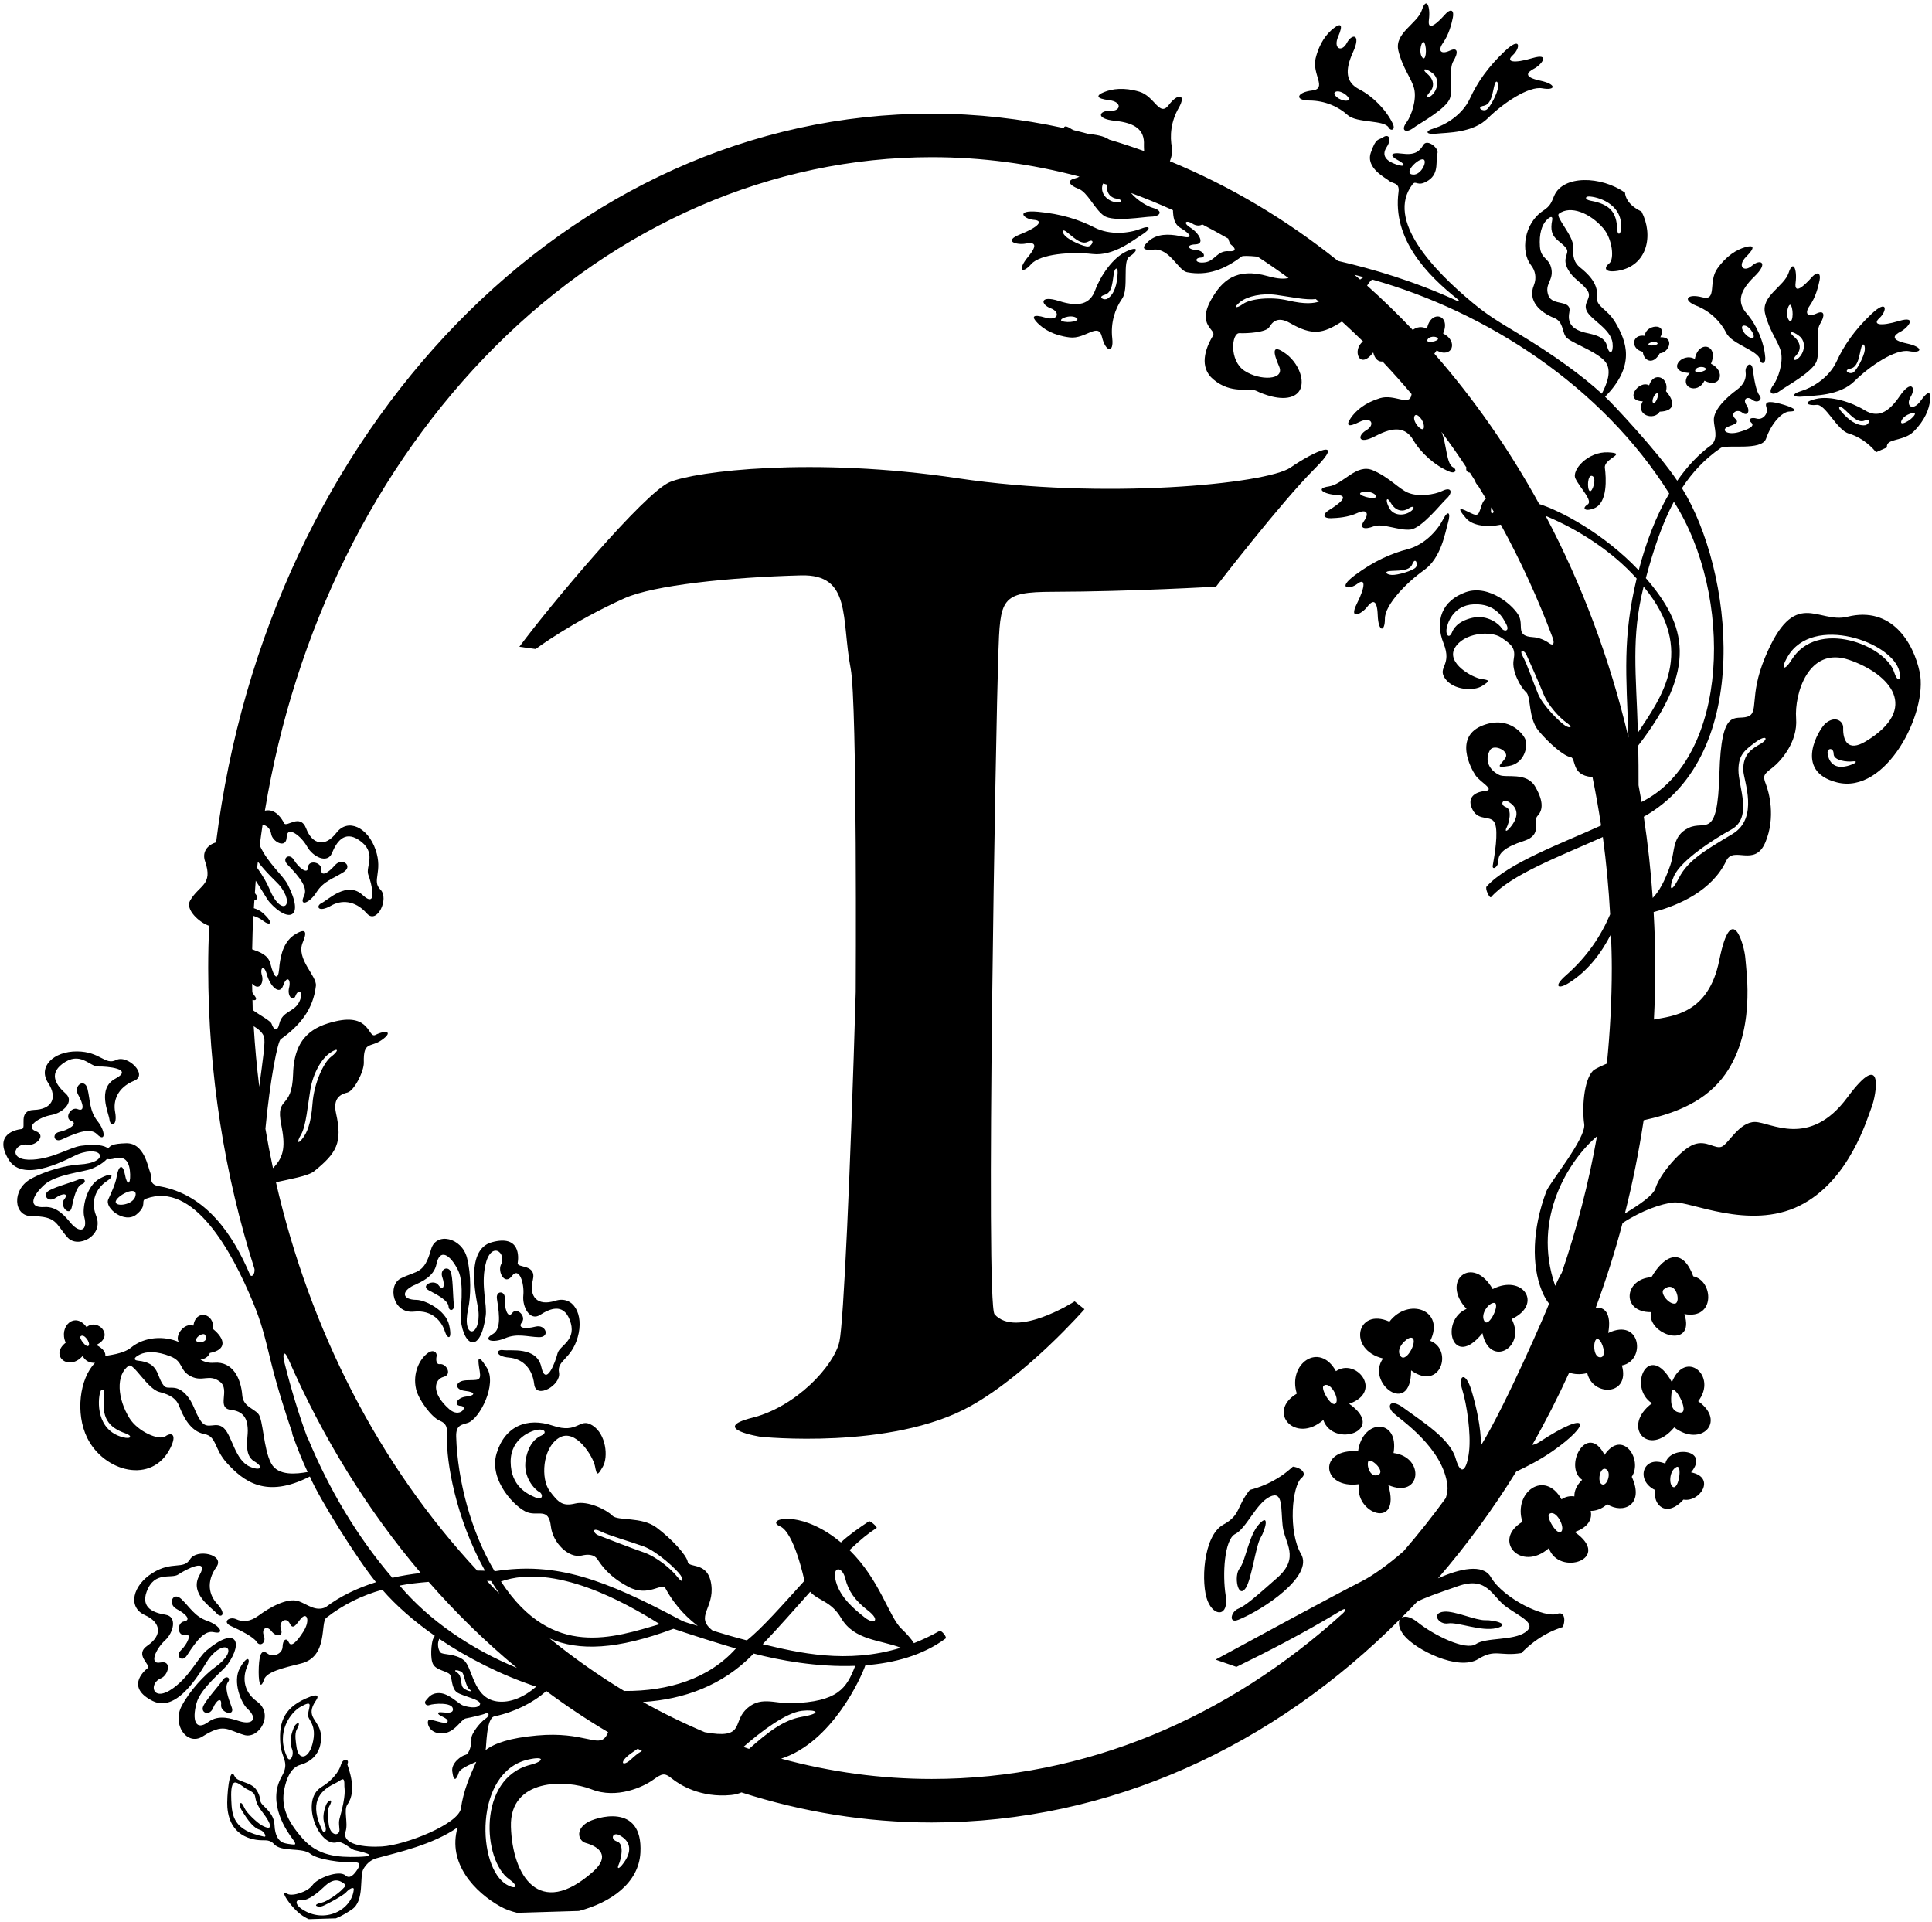 <?xml version="1.0" encoding="UTF-8"?>
<svg xmlns="http://www.w3.org/2000/svg" xmlns:xlink="http://www.w3.org/1999/xlink" width="394pt" height="392pt" viewBox="0 0 394 392" version="1.1">
<g id="surface1">
<path style=" stroke:none;fill-rule:nonzero;fill:rgb(0%,0%,0%);fill-opacity:1;" d="M 12.16 230.816 C 10.461 231.156 10.973 233.129 12.629 232.359 C 16.199 230.703 18.508 230.031 19.77 231.289 C 21.539 233.059 21.586 230.766 19.895 228.637 C 18.203 226.508 18.414 224.336 17.844 222.047 C 17.273 219.762 14.863 221.371 15.953 223.277 C 17.039 225.188 17.27 226.781 15.848 226.191 C 14.426 225.605 13.039 228.047 14.555 228.602 C 16.066 229.152 13.863 230.48 12.16 230.816 "/>
<path style=" stroke:none;fill-rule:nonzero;fill:rgb(0%,0%,0%);fill-opacity:1;" d="M 14.629 246.211 C 15.066 244.176 15.594 241.891 16.707 241.477 C 17.82 241.059 17.18 240.07 16.211 240.469 C 14.27 241.27 10.531 242.211 9.656 243.043 C 8.785 243.871 9.883 245.297 11.363 244.258 C 12.84 243.219 14.098 243.328 13.078 244.605 C 12.062 245.883 14.195 248.242 14.629 246.211 "/>
<path style=" stroke:none;fill-rule:nonzero;fill:rgb(0%,0%,0%);fill-opacity:1;" d="M 52.41 346.984 C 49.277 344.723 49.613 341.559 50.445 339.77 C 51.148 338.254 50.504 337.344 48.926 340.16 C 47.348 342.977 49.23 347.332 50.414 348.414 C 52.68 350.492 51.531 351.84 48.805 350.988 C 47.316 350.527 44.656 349.551 42.52 351.137 C 39.879 353.09 39.125 350.816 40.074 347.324 C 40.91 344.234 45.504 340.719 46.445 339.387 C 49.723 334.73 48.059 331.566 42.129 336.57 C 40.352 338.07 38.805 341.699 35.379 344.219 C 31.051 347.398 30.234 343.289 32.816 342.254 C 34.316 341.652 35.148 338.539 32.719 339.031 C 30.293 339.523 31.816 336.203 33.629 334.547 C 35.445 332.895 36.141 329.68 33.793 329.297 C 31.445 328.918 28.664 327.969 29.91 324.578 C 31.5 320.27 34.934 322.051 36.367 321.074 C 37.805 320.098 42.809 317.473 40.672 321.246 C 38.531 325.02 43.25 327.875 44.16 328.992 C 45.066 330.113 46.348 329.258 44.242 327.008 C 42.699 325.355 41.961 322.613 44.129 319.559 C 45.941 317.008 40.121 315.754 38.762 317.969 C 37.398 320.184 35.141 318.242 31.082 320.789 C 27.02 323.332 26 327.754 29.523 329.352 C 33.047 330.957 32.977 333.609 30.105 335.562 C 27.234 337.512 30.953 339.492 30.059 340.219 C 29.16 340.945 25.73 344.16 31.145 346.883 C 36.555 349.605 41.605 339.594 42.527 338.344 C 45.801 333.918 49.062 336.27 43.816 340.031 C 41.82 341.461 38.707 344.719 37.035 347.926 C 35.051 351.734 38.172 356.094 41.305 354.117 C 45.727 351.324 46.227 352.766 49.812 353.816 C 52.844 354.703 55.977 349.559 52.41 346.984 "/>
<path style=" stroke:none;fill-rule:nonzero;fill:rgb(0%,0%,0%);fill-opacity:1;" d="M 38.129 337.586 C 40.25 334.266 41.832 332.461 43.574 332.844 C 46.016 333.383 44.824 331.422 42.254 330.535 C 39.68 329.648 38.691 327.707 36.98 326.086 C 35.27 324.465 34.105 327.113 36.047 328.141 C 37.988 329.164 39.039 330.387 37.527 330.652 C 36.012 330.922 36.156 333.723 37.73 333.379 C 39.305 333.031 38.16 335.332 36.906 336.531 C 35.652 337.734 37.145 339.121 38.129 337.586 "/>
<path style=" stroke:none;fill-rule:nonzero;fill:rgb(0%,0%,0%);fill-opacity:1;" d="M 47.262 348.184 C 46.535 346.234 45.75 344.027 46.469 343.078 C 47.18 342.129 46.109 341.641 45.508 342.496 C 44.301 344.215 41.656 347.02 41.363 348.188 C 41.074 349.359 42.766 349.965 43.457 348.297 C 44.145 346.625 45.262 346.043 45.09 347.668 C 44.918 349.289 47.984 350.133 47.262 348.184 "/>
<path style=" stroke:none;fill-rule:nonzero;fill:rgb(0%,0%,0%);fill-opacity:1;" d="M 376.754 125.773 C 370.684 127.285 365.992 119.445 359.918 134.145 C 356.609 142.152 358.824 145.398 356.324 146.164 C 353.824 146.93 351.031 144.074 350.645 157.789 C 350.258 171.5 347.785 167.16 344.363 168.828 C 340.941 170.492 341.629 173.551 340.629 176.457 C 339.477 179.785 338.316 181.816 337.043 183.121 C 336.66 177.52 336.047 171.992 335.223 166.551 C 357.82 153.863 353.34 116.145 343.008 99.543 C 345.117 96.309 347.664 93.594 350.879 91.375 C 352.008 90.523 359.27 92.039 360.16 89.445 C 361.27 86.238 363.469 83.949 364.93 83.918 C 367.184 83.867 365.523 82.984 363.035 82.328 C 360.551 81.676 359.832 81.953 360.254 83.129 C 360.676 84.305 359.496 85.715 358.266 85.359 C 357.031 85.004 356.379 85.523 357.16 86.199 C 357.945 86.875 356.617 87.57 354.527 88.137 C 352.434 88.703 351.199 87.898 351.957 87.277 C 352.715 86.656 355.09 86.504 353.906 85.414 C 352.723 84.328 354.172 83.27 355.297 84.133 C 356.426 84.996 356.984 83.766 356.164 82.602 C 355.348 81.438 356.285 80.68 357.352 81.52 C 358.414 82.359 359.547 81.488 358.824 80.633 C 358.105 79.773 357.699 77.164 357.457 75.32 C 357.215 73.473 355.824 74.555 355.992 75.832 C 356.16 77.109 355.754 78.371 354.09 79.578 C 352.426 80.789 349.41 83.445 349.508 85.719 C 349.578 87.363 350.441 89.168 349.105 90.668 C 346.418 92.598 344.074 95.109 342.047 98.043 C 338.273 92.336 328.512 81.906 327.328 80.906 C 333.605 74.516 331.703 69.672 329.469 65.828 C 327.723 62.828 325.398 62.633 325.664 60.387 C 325.98 57.719 323.605 55.641 322.199 54.516 C 321.086 53.621 320.695 52.477 320.805 50.277 C 320.91 48.078 317.094 44.211 317.922 43.582 C 320.254 41.809 324.258 43.441 326.941 46.531 C 328.836 48.711 329.27 52.887 328.164 53.727 C 327.062 54.566 327.145 55.664 329.883 55.234 C 335.984 54.27 337.262 47.969 334.762 43.145 C 334.395 42.965 333.992 42.75 333.523 42.438 C 332.02 41.445 331.457 40.207 331.391 39.289 C 326.547 35.859 318.742 35.664 316.938 39.949 C 316.375 41.281 316.203 41.984 314.691 42.977 C 310.785 45.543 310.051 51.352 312.246 54.113 C 313.023 55.094 313.453 56.582 312.801 58.188 C 311.496 61.379 314.109 63.711 316.906 64.828 C 318.781 65.578 318.531 67.391 319.254 68.59 C 319.973 69.789 325.035 71.355 327.141 73.504 C 329 75.402 327.582 78.512 326.664 80.281 C 322.844 76.746 316.758 72.309 309.699 68.07 C 305.375 65.477 303.324 64.238 300.336 61.758 C 292.418 55.188 282.492 44.852 288.059 37.594 C 288.801 36.629 289.039 38.289 291.324 36.773 C 293.609 35.258 292.688 32.582 293.141 31.277 C 293.504 30.223 291.027 28.223 290.258 29.566 C 289.488 30.91 288.473 31.676 285.938 31.328 C 283.398 30.98 283.426 31.805 285.07 32.656 C 286.715 33.508 286.656 34.195 284.719 33.527 C 282.781 32.859 281.637 31.77 282.789 29.996 C 283.941 28.227 283.16 27.25 282.102 27.969 C 281.039 28.688 280.641 27.988 279.555 31.141 C 278.469 34.289 282.59 36.262 283.289 36.879 C 283.992 37.496 285.473 37.188 285.211 39.133 C 283.91 48.703 290.996 56.055 297.289 61.039 C 297.703 61.367 297.598 61.555 297.141 61.348 C 288.406 57.324 279.969 54.852 272.852 53.207 C 262.324 44.762 250.816 37.91 238.586 32.879 C 238.938 31.887 239.172 30.938 239.016 30.188 C 238.508 27.723 238.797 24.734 240.387 21.988 C 241.977 19.242 240.27 18.863 238.352 21.406 C 236.434 23.949 235.504 19.633 232.355 18.695 C 229.203 17.762 226.824 18.105 225.168 18.773 C 223.508 19.441 223.449 20.086 226.184 20.422 C 228.914 20.758 228.605 22.715 226.414 22.602 C 224.223 22.488 223.227 24.211 227.375 24.637 C 231.523 25.059 233.461 26.504 233.285 29.574 C 233.266 29.973 233.312 30.398 233.328 30.812 C 230.98 29.965 228.605 29.184 226.211 28.469 C 225.02 27.652 223.398 27.477 221.828 27.273 C 220.879 27.027 219.938 26.773 218.984 26.547 C 218.844 26.477 218.684 26.43 218.555 26.344 C 217.43 25.594 216.98 25.672 216.98 26.125 C 208.234 24.219 199.234 23.172 190.02 23.172 C 115.902 23.172 54.566 87.707 44.066 171.781 C 42.344 172.277 41.156 173.715 41.812 175.613 C 43.52 180.562 40.602 180.422 38.758 183.672 C 37.746 185.449 40.602 188.113 42.645 188.805 C 42.527 191.656 42.461 194.527 42.461 197.414 C 42.461 219.023 45.816 239.695 51.902 258.789 C 52.02 259.898 51.285 260.656 50.953 259.875 C 47.602 252.016 42.148 243.535 32.398 241.891 C 30.223 241.523 31.051 240.039 30.621 239.078 C 30.195 238.117 29.453 233.027 25.703 233.145 C 22.871 233.23 22.531 233.629 22.051 234.207 C 21.305 233.562 19.555 233.254 16.547 233.656 C 14.242 233.969 10.988 236.195 6.746 236.477 C 1.383 236.832 2.906 232.926 5.641 233.441 C 7.227 233.742 9.602 231.562 7.289 230.676 C 4.98 229.785 8.047 227.801 10.469 227.383 C 12.887 226.961 15.203 224.629 13.426 223.043 C 11.652 221.461 9.816 219.164 12.691 216.977 C 16.348 214.195 18.285 217.547 20.02 217.492 C 21.754 217.441 27.387 217.922 23.555 219.949 C 19.723 221.98 22.168 226.926 22.332 228.359 C 22.492 229.793 24.039 229.758 23.469 226.73 C 23.055 224.504 23.91 221.797 27.379 220.387 C 30.277 219.211 26.043 215.023 23.707 216.16 C 21.367 217.297 20.508 214.449 15.715 214.41 C 10.922 214.371 7.688 217.551 9.797 220.797 C 11.906 224.039 10.422 226.238 6.953 226.344 C 3.48 226.445 5.551 230.113 4.406 230.246 C 3.262 230.375 -1.359 231.242 1.738 236.445 C 4.84 241.652 14.48 235.922 15.926 235.367 C 21.07 233.395 22.555 237.133 16.109 237.48 C 13.656 237.613 9.281 238.688 6.148 240.492 C 2.426 242.641 2.719 247.992 6.418 248.008 C 11.652 248.031 11.297 249.516 13.758 252.328 C 15.832 254.707 21.242 252.055 19.617 247.965 C 18.191 244.375 20.176 241.887 21.84 240.824 C 23.246 239.926 23.195 238.812 20.352 240.336 C 17.504 241.863 16.75 246.547 17.168 248.098 C 17.961 251.066 16.27 251.59 14.426 249.406 C 13.418 248.215 11.699 245.961 9.047 246.148 C 5.77 246.379 6.355 244.055 9.031 241.617 C 11.398 239.465 17.164 238.973 18.672 238.352 C 20.141 237.75 21.172 237.043 21.801 236.352 C 22.207 236.43 22.711 236.43 23.398 236.238 C 25.688 235.59 26.473 237.184 26.543 239.492 C 26.613 241.797 25.855 241.629 25.492 239.578 C 25.125 237.527 24.25 237.223 23.773 240.062 C 23.559 241.359 22.762 243.09 22.082 244.586 C 21.273 246.363 25.426 249.617 27.82 247.672 C 30.215 245.723 28.508 244.91 29.793 244.438 C 39.453 240.887 47.234 255.004 51.648 265.707 C 53.312 269.746 53.953 272.363 55.297 277.879 C 56.422 282.496 58.219 288.172 59.629 292.285 C 59.602 292.273 59.559 292.273 59.539 292.262 C 60.605 295.285 61.691 297.98 62.738 300.184 C 60.531 300.578 56.719 301.062 55.301 298.426 C 53.695 295.449 53.707 289.488 52.66 288.312 C 51.613 287.141 49.582 286.801 49.406 284.535 C 49.141 281.156 47.508 277.57 43.641 277.902 C 42.551 277.996 41.633 277.715 40.879 277.258 C 41.703 277.16 42.488 276.719 42.801 275.91 C 46.398 275.215 45.859 272.996 43.473 271.043 C 43.789 267.82 39.957 266.867 39.434 270.332 C 37.535 269.652 35.582 272.434 36.469 273.668 C 33.535 272.406 29.52 272.508 26.672 274.848 C 25.098 276.141 21.852 276.395 21.469 276.531 C 21.582 275.875 21.129 275.062 19.652 274.27 C 23.496 272.395 19.848 268.75 17.656 270.645 C 15.297 267.375 11.895 270.469 13.402 273.812 C 10.074 276.391 13.953 279.758 16.859 276.516 C 17.383 277.594 18.418 277.973 19.383 277.918 C 16.219 281.133 15.34 288.254 17.785 293.227 C 21.184 300.137 31.02 302.84 34.758 295.266 C 36.137 292.469 34.98 292.016 33.711 292.918 C 32.441 293.82 28.102 291.957 26.395 289.195 C 23.969 285.277 23.555 280.43 26.242 278.516 C 27.195 277.84 30.07 283.234 32.469 283.855 C 34.867 284.473 35.969 285.277 36.555 286.773 C 37.293 288.66 38.73 291.906 41.703 292.457 C 44.207 292.922 43.641 295.484 46.277 298.363 C 49.656 302.051 54.223 305.711 63.191 301.105 C 65.105 305.633 72.855 317.969 76.676 322.648 C 72.848 323.844 69.363 325.523 66.395 327.766 C 64.336 328.699 62.684 327.168 60.941 326.543 C 58.535 325.68 54.672 328.027 52.816 329.41 C 50.961 330.793 49.469 330.809 48.152 330.199 C 46.836 329.59 45.211 330.723 47.113 331.602 C 49.016 332.48 51.68 333.785 52.363 334.848 C 53.043 335.906 54.355 334.988 53.809 333.562 C 53.262 332.137 54.391 331.383 55.367 332.648 C 56.344 333.918 57.852 333.727 57.301 332.23 C 56.75 330.73 58.375 329.527 59.145 331.164 C 59.914 332.801 60.879 330.297 61.797 329.691 C 62.715 329.086 63.168 330.68 61.863 332.738 C 60.555 334.801 59.363 335.988 58.898 334.922 C 58.434 333.855 57.656 334.383 57.629 335.828 C 57.598 337.27 55.691 338.062 54.57 337.219 C 53.449 336.371 52.906 337.051 52.777 339.941 C 52.648 342.832 53.043 344.91 53.848 342.504 C 54.375 340.945 57.676 340.145 61.387 339.234 C 67.02 337.844 65.266 330.836 66.559 329.902 C 70.02 327.195 73.785 325.367 77.965 324.184 C 80.727 327.379 84.398 330.605 88.676 333.594 C 88.547 333.781 88.418 334 88.297 334.289 C 87.977 335.059 87.648 338.355 88.387 339.5 C 89.121 340.645 91.293 340.816 91.762 341.496 C 92.227 342.176 92.039 344.262 93.16 345.09 C 94.277 345.922 98.332 346.59 97.879 347.598 C 97.422 348.613 95.055 348.059 94.285 347.734 C 93.516 347.414 91.539 345.352 89.688 345.273 C 87.836 345.195 87.336 346.289 86.863 346.762 C 86.391 347.238 86.871 347.984 87.605 347.703 C 88.34 347.418 92.227 347.055 92.371 348.504 C 92.52 349.953 89.457 348.77 89.352 349.344 C 89.242 349.914 91.594 350.352 91.273 351.121 C 90.949 351.891 87.801 350.359 87.387 350.805 C 86.969 351.25 87.445 353.508 90.082 353.496 C 92.723 353.484 93.988 350.621 94.977 350.438 C 95.969 350.254 98.508 349.695 99.098 349.391 C 99.688 349.086 99.98 349.871 99.008 350.488 C 98.031 351.105 96.059 353.543 96.141 354.535 C 96.223 355.531 95.762 357.695 94.926 357.867 C 94.098 358.035 92.016 359.516 92.23 361.215 C 92.543 363.68 93.148 362.801 93.582 361.438 C 93.867 360.543 97.039 359.34 97.129 359.285 C 95.777 362.273 94.492 365.254 94.004 368.77 C 93.559 371.953 82.723 376.273 77.855 376.559 C 74.23 376.773 69.645 376.168 70.488 373.477 C 71.035 371.746 70.023 369.145 70.871 367.953 C 72.965 365.012 70.926 360.297 70.824 359.762 C 71.41 358.816 69.973 358.285 69.508 359.953 C 69.172 361.152 67.875 363.035 65.551 364.438 C 61.082 367.129 65.062 376.797 68.75 375.699 C 69.836 375.379 71.457 377.055 72.215 377.273 C 72.895 377.469 78.332 378.539 72.973 378.672 C 68.883 378.777 64.887 378.512 61.73 374.949 C 58.395 371.188 57.309 368.238 57.973 364.898 C 58.398 362.77 59.27 360.484 61.203 359.918 C 64.133 359.055 65.656 356.961 65.449 353.816 C 65.238 350.676 61.984 350.277 64.484 346.707 C 65.07 345.871 64.734 345.441 63.324 345.98 C 58.148 347.957 56.781 350.809 57.18 355.684 C 57.422 358.613 59.137 359.344 57.453 362.277 C 54.32 367.75 58.672 373.68 59.641 374.98 C 60.18 375.707 60.41 376.164 59.977 376.164 C 59.543 376.16 57.848 375.965 57.359 375.586 C 56.875 375.207 56.074 374.488 55.977 372.145 C 55.879 369.805 53.871 368.547 53.328 367.785 C 52.789 367.027 53.348 366.605 52.27 364.977 C 51.191 363.352 48.418 363.461 47.875 362.27 C 46.75 359.809 46.211 366.578 46.363 368.547 C 46.871 375.156 52.516 375.324 53.801 375.289 C 54.559 375.27 55.297 375.402 55.859 376.047 C 57.371 377.781 61.609 376.66 63.34 378.07 C 64.785 379.25 69.805 379.871 71.863 379.793 C 72.789 379.762 73.883 379.711 72.867 381.277 C 72.25 382.227 71.344 383.273 70.469 382.469 C 69.172 381.273 64.727 383 63.75 384.406 C 62.773 385.812 59.633 386.77 58.652 386.234 C 57.359 385.527 58.102 386.945 59.398 388.516 C 60.594 389.965 61.781 390.871 62.973 391.379 L 68.508 391.211 C 69.582 390.77 70.664 390.145 71.754 389.406 C 74.449 387.582 73.207 382.664 74.137 381.105 C 74.641 380.262 75.465 379.316 76.773 378.957 C 81.172 377.742 88.168 376.246 93.32 372.668 C 91.199 380 96.848 385.91 102.105 388.828 C 103.078 389.371 104.223 389.785 105.469 390.086 L 118.07 389.703 C 124.57 387.988 130.273 384.008 130.602 377.809 C 131.152 367.406 121.32 370.691 119.77 371.648 C 117.211 373.219 118.039 375.441 119.43 375.832 C 122.285 376.629 124.508 378.523 120.922 381.707 C 109.953 391.441 104.496 382.48 104.195 372.535 C 103.891 362.59 115.465 362.848 120.633 364.898 C 125.805 366.949 131.223 364.359 133.129 363.004 C 135.031 361.648 135.477 361.453 137.027 362.703 C 138.578 363.953 142.859 366.676 149.113 366.055 C 149.977 365.969 150.641 365.773 151.203 365.527 C 163.578 369.5 176.582 371.66 190.02 371.66 C 226.469 371.66 259.809 356.023 285.555 330.16 C 285.066 330.836 285.234 332.129 286.332 333.504 C 288.602 336.344 297.359 340.867 301.457 338.328 C 304.93 336.176 305.859 337.82 310.254 337.109 C 311.844 335.465 313.711 334.035 315.824 332.965 C 316.746 332.496 317.723 332.117 318.723 331.781 C 319.395 330.02 318.852 328.613 317.609 329.102 C 315.188 330.055 306.641 326.102 304.012 321.586 C 302.41 318.836 297.668 319.887 293.254 321.871 C 299.059 315.156 304.395 307.879 309.203 300.109 C 311.555 298.992 314.051 297.723 316.625 295.934 C 324.566 290.41 324.395 287.227 313.953 294.051 C 313.285 294.488 312.84 294.625 312.484 294.645 C 315.191 289.898 317.699 284.984 320.008 279.922 C 321.02 280.25 322.223 280.379 323.691 280.012 C 324.855 284.898 332.512 284.621 330.758 278.453 C 335.703 277.512 334.672 268.617 327.973 271.836 C 328.691 267.785 327.176 266.461 325.426 266.691 C 327.492 261.074 329.332 255.316 330.895 249.41 C 334.863 246.816 338.84 245.465 341.312 245.215 C 344.578 244.887 356.73 250.957 366.973 245.887 C 377.219 240.816 380.82 227.973 381.711 225.723 C 382.598 223.473 384.441 213.398 376.73 223.816 C 369.02 234.234 361.09 228.848 357.922 228.805 C 354.758 228.766 352.551 233.148 351.184 233.809 C 349.816 234.469 348.035 232.41 345.422 233.395 C 342.809 234.379 338.43 239.504 337.605 242.32 C 337.188 243.73 334.312 245.688 331.371 247.457 C 332.941 241.262 334.215 234.914 335.199 228.449 C 340.391 227.316 346.926 225.289 351.172 219.949 C 358.289 211.008 356.09 197.848 355.938 195.434 C 355.785 193.02 353.172 183.117 350.617 195.824 C 348.426 206.754 341.129 207.176 337.289 207.91 C 337.465 204.438 337.578 200.941 337.578 197.414 C 337.578 193.574 337.438 189.773 337.23 185.992 C 342.531 184.562 349.176 181.582 352.035 175.551 C 353.527 172.406 357.824 176.941 360.008 171.797 C 362.188 166.652 360.746 161.492 360.098 159.844 C 359.445 158.195 359.727 157.871 361.383 156.613 C 363.035 155.352 366.664 151.438 366.289 146.512 C 365.914 141.582 368.758 131.691 377.113 134.574 C 385.477 137.461 391.641 144.461 380.48 151.195 C 376.828 153.398 375.809 151.012 375.887 148.379 C 375.922 147.094 374.258 145.805 372.246 147.559 C 371.023 148.621 365.629 157.266 374.605 159.547 C 384.676 162.109 393.195 145.273 391.496 137.105 C 390.238 131.074 385.754 123.531 376.754 125.773 Z M 324.035 40.07 C 325.594 40.094 330.828 41.387 330.609 46.414 C 330.535 48.039 329.84 48.023 329.793 46.688 C 329.676 43.305 328.332 41.652 324.402 40.938 C 323.16 40.711 323.207 40.059 324.035 40.07 Z M 327.688 70.438 C 327.164 68.27 323.977 68.113 322.703 67.684 C 321.426 67.25 319.488 66.449 320.035 63.688 C 320.578 60.93 316.586 62.543 315.758 60.223 C 314.93 57.902 316.797 57.285 316.398 54.91 C 315.996 52.535 314.234 52.914 314.039 50.285 C 313.852 47.656 314.438 45.883 315.391 44.891 C 316.344 43.895 316.688 44.188 316.539 44.906 C 315.723 48.824 318.246 48.883 319.473 50.746 C 320.117 51.727 318.422 52.582 319.797 55.008 C 320.867 56.902 322.312 57.387 323.617 59.074 C 324.926 60.77 322.703 61.602 323.598 63.438 C 324.488 65.27 328.531 67.086 328.855 69.977 C 329.078 72.008 328.219 72.621 327.688 70.438 Z M 290.457 32.645 C 290.957 33.34 289.535 36.027 287.867 35.555 C 286.199 35.078 289.801 31.727 290.457 32.645 Z M 23.676 245.359 C 22.91 244.344 27.715 241.602 27.668 243.551 C 27.617 245.5 24.258 246.129 23.676 245.359 Z M 18.078 274.41 C 17.648 275 16.074 272.898 16.418 272.535 C 17.102 271.809 18.508 273.82 18.078 274.41 Z M 25.605 292.312 C 27.031 292.809 26.812 293.562 25.039 293.094 C 19.566 291.648 19.93 285.594 20.426 283.91 C 20.688 283.02 21.406 283.188 21.234 284.598 C 20.688 289.059 22.012 291.055 25.605 292.312 Z M 41.828 272.238 C 42.797 273.867 39.988 274.023 39.973 273.293 C 39.961 272.562 41.5 271.695 41.828 272.238 Z M 50.938 299.09 C 47.941 297.777 47.34 292.828 45.672 291.258 C 44 289.684 42.359 291.789 40.98 289.82 C 39.602 287.852 39.566 286.141 37.887 284.352 C 35.742 282.066 34.258 283.602 33.418 282.586 C 31.824 280.641 32.605 277.91 28.125 277.477 C 27.301 277.398 27.105 276.93 28.492 276.238 C 29.879 275.551 31.98 275.508 34.738 276.594 C 37.496 277.68 36.504 279.445 38.922 280.672 C 41.336 281.895 42.629 280.098 44.84 281.762 C 47.055 283.426 43.984 287.176 47.133 287.516 C 50.281 287.852 50.492 290.199 50.531 291.715 C 50.57 293.23 49.668 296.703 51.824 297.992 C 53.992 299.289 53.043 300.012 50.938 299.09 Z M 69.25 370.875 C 68.93 372.016 69.426 373.16 69.137 373.637 C 68.59 374.539 67.324 373.887 67.07 372.184 C 66.914 371.121 66.602 369.383 67.086 368.504 C 68.234 366.418 66.82 367.195 66.496 368.062 C 66.176 368.93 65.594 370.598 66.27 372.168 C 66.754 373.301 66.184 374.207 65.703 373.211 C 63.125 367.836 64.914 365.32 68.242 363.73 C 69.762 363.008 70.281 361.93 70.234 364.301 C 70.223 364.816 70.684 365.777 69.25 370.875 Z M 61.301 348.062 C 63.918 346.602 63.062 347.855 62.816 349.586 C 62.645 350.781 64.809 351.594 63.703 355.699 C 62.875 358.785 60.879 359 60.496 356.398 C 60.34 355.336 60.027 353.598 60.512 352.719 C 61.656 350.633 60.242 351.406 59.922 352.277 C 59.598 353.145 58.852 355.027 59.527 356.598 C 60.082 357.895 59.148 359.559 58.594 358.402 C 56.094 353.191 59.367 349.137 61.301 348.062 Z M 53.406 372.254 C 52.465 371.734 50.305 369.707 49.902 368.789 C 48.938 366.613 48.699 368.211 49.191 368.992 C 49.688 369.773 51.316 372.73 52.977 373.148 C 53.797 373.352 54.535 374.691 53.836 374.543 C 47.66 373.266 47.289 370.398 47.164 367.078 C 47.117 365.836 47.074 363.824 47.797 363.535 C 48.414 363.285 49.785 364.586 50.332 364.848 C 53.227 366.223 50.953 366.23 53.547 369.594 C 55.496 372.125 55.707 373.527 53.406 372.254 Z M 61.57 389.328 C 60.008 388.277 60.258 387.238 61.555 387.457 C 62.855 387.68 65.062 385.77 66.023 384.844 C 66.984 383.918 68.195 382.996 69.602 383.758 C 71.008 384.52 70.316 384.707 69.812 385.285 C 69.105 386.094 66.672 387.777 65.691 387.984 C 63.359 388.469 64.867 389.039 65.738 388.719 C 66.605 388.398 70.051 386.539 70.594 385.891 C 71.141 385.242 72.211 384.633 72.145 385.344 C 71.742 389.535 66.168 392.414 61.57 389.328 Z M 126.23 374.215 C 128.223 375.211 129.223 377.047 127.246 379.824 C 126.117 381.41 125.773 381.09 126.176 380.234 C 126.699 379.113 127.348 376.016 125.848 375.539 C 124.348 375.059 124.992 373.598 126.23 374.215 Z M 279.969 57.039 C 303.211 63.617 326.703 78.789 340.406 100.637 C 337.707 105.246 335.664 110.641 334.191 116.293 C 326.938 108.637 317.984 104.055 313.895 102.785 C 307.762 91.617 300.582 81.332 292.508 72.121 C 292.672 71.926 292.84 71.738 292.969 71.469 C 296.195 73.191 297.461 69.57 294.297 68.008 C 295.977 64.137 291.727 63.066 291.008 67.055 C 289.965 66.449 288.832 66.723 288.113 67.289 C 285.109 64.133 282.012 61.105 278.797 58.242 C 279.285 57.48 279.699 56.973 279.969 57.039 Z M 304.656 104.383 C 304.219 104.98 303.938 104.699 304.113 103.469 C 304.289 103.773 304.48 104.074 304.656 104.383 Z M 291.09 69.32 C 291.406 68.508 292.938 68.516 293.234 69.004 C 293.586 69.57 290.77 70.133 291.09 69.32 Z M 290.387 87.086 C 290.332 88.531 287.906 86.039 288.469 84.84 C 288.852 84.02 290.438 85.645 290.387 87.086 Z M 278.062 56.516 C 277.82 56.703 277.605 56.844 277.375 57.008 C 276.996 56.676 276.605 56.359 276.219 56.035 C 276.832 56.191 277.445 56.348 278.062 56.516 Z M 268.305 60.98 C 268.523 61.16 268.746 61.328 268.969 61.512 C 267.891 61.855 266.219 62.105 262.676 61.277 C 259.035 60.43 254.941 60.98 253.559 61.953 C 251.984 63.066 251.441 62.742 252.934 61.562 C 254.426 60.383 257.418 59.75 260.27 60.137 C 262.992 60.508 266.449 61.262 268.305 60.98 Z M 243.195 45.617 C 243.816 46.043 244.73 46.121 245.172 45.758 C 246.953 46.684 248.727 47.648 250.477 48.66 C 250.656 49.266 250.84 49.742 251.047 49.895 C 252.055 50.652 252.156 51.344 250.637 51.23 C 248.199 51.047 247.816 53.207 245.734 53.504 C 243.648 53.801 243.551 52.594 244.848 52.535 C 246.145 52.48 245.453 51.07 243.859 50.977 C 242.266 50.887 241.789 49.906 243.797 49.836 C 245.805 49.766 244.535 47.551 242.781 46.438 C 241.031 45.324 242.016 44.812 243.195 45.617 Z M 224.824 37.789 C 224.863 37.633 224.914 37.559 224.957 37.426 C 225.219 37.508 225.484 37.57 225.742 37.656 C 225.566 39.496 226.617 40.379 227.77 40.527 C 228.941 40.684 228.812 41.301 227.852 41.266 C 226.078 41.207 224.352 39.645 224.824 37.789 Z M 52.586 175.711 C 54.316 178.004 56.418 179.867 56.887 180.414 C 60.449 184.617 57.41 187.254 54.953 181.285 C 54.469 180.109 53.566 178.535 52.441 176.961 C 52.484 176.543 52.539 176.129 52.586 175.711 Z M 51.492 203.895 C 52.09 204.109 52.551 203.84 51.914 203.055 C 51.766 202.871 51.609 202.617 51.453 202.352 C 51.441 201.762 51.422 201.176 51.414 200.586 C 52.941 202.246 53.836 200.293 53.418 198.926 C 52.949 197.391 53.824 196.504 54.434 198.758 C 55.043 201.012 57 203.117 57.746 200.984 C 58.496 198.852 59.387 199.688 58.953 201.434 C 58.52 203.18 59.801 204.387 60.297 203.016 C 60.793 201.641 62.059 202.148 61.039 204.289 C 60.023 206.434 57.574 206.117 56.957 208.797 C 56.57 210.469 55.863 210.129 55.391 208.789 C 55.16 208.148 53.055 207.086 51.539 205.973 C 51.508 205.281 51.512 204.586 51.492 203.895 Z M 52.871 221.613 C 52.367 217.531 51.988 213.414 51.738 209.27 C 52.656 209.844 53.449 210.449 53.809 211.34 C 54.207 212.328 53.602 216.008 52.871 221.613 Z M 80.012 321.754 C 72.785 313.324 67.102 303.68 62.859 293.469 C 62.832 293.461 62.809 293.449 62.781 293.441 C 60.977 288.613 59.363 283.293 57.988 277.793 C 57.512 275.883 58.027 275.371 58.75 277.027 C 65.82 293.254 74.973 308.004 85.809 320.773 C 83.832 321.016 81.883 321.32 80.012 321.754 Z M 81.5 323.34 C 83.379 322.977 85.371 322.754 87.422 322.586 C 93.012 328.977 99.023 334.844 105.41 340.133 C 96.113 336.316 87.48 330.445 81.5 323.34 Z M 99.309 322.387 C 99.594 322.395 99.855 322.395 100.145 322.406 C 100.703 323.309 101.273 324.16 101.855 324.988 C 101.57 324.711 101.273 324.449 100.992 324.164 C 100.414 323.59 99.879 322.973 99.309 322.387 Z M 102.164 322.504 C 113.102 318.664 127.512 326.789 134.551 331.211 C 125.281 333.871 112.672 338.484 102.27 322.664 C 102.234 322.609 102.203 322.555 102.164 322.504 Z M 94.555 344.285 C 93.758 343.633 94.379 341.828 93.215 341.078 C 92.047 340.328 93.758 340.59 94.234 341.039 C 94.723 341.496 94.938 343.973 95.781 344.543 C 96.621 345.113 95.352 344.938 94.555 344.285 Z M 94.574 338.551 C 92.738 337.109 90.285 337.535 89.809 336.961 C 89.332 336.383 89.188 335.227 89.465 334.535 C 89.516 334.41 89.539 334.309 89.57 334.199 C 95.363 338.121 102.184 341.582 109.344 343.957 C 106.871 346.098 104.008 347.352 101.309 346.961 C 96.438 346.258 96.41 339.988 94.574 338.551 Z M 108.176 359.891 C 97.262 362.648 98.469 379.457 103.82 383.219 C 105.766 384.59 105.367 385.469 103.375 384.359 C 97.273 380.957 96.578 361.395 107.664 358.836 C 111.215 358.016 110.984 359.18 108.176 359.891 Z M 123.594 354.074 C 121.938 356.504 119.191 353.039 109.48 353.918 C 103.996 354.414 100.859 355.484 99.023 356.906 C 99.219 356.387 99.117 350.383 100.812 350.02 C 104.98 349.121 108.648 347.277 111.418 344.855 C 115.488 347.887 119.691 350.691 124.02 353.25 C 123.902 353.535 123.773 353.816 123.594 354.074 Z M 112.09 334.133 C 118.039 336.738 125.828 336.441 137.336 332.156 C 141.559 333.566 145.949 334.969 150.07 336.18 C 144.57 342.336 136.332 344.906 127.285 344.836 C 122.047 341.664 116.973 338.09 112.09 334.133 Z M 128.648 358.824 C 126.961 360.375 126.074 359.457 128.656 357.586 C 129.168 357.211 129.609 356.906 130.051 356.617 C 130.34 356.77 130.629 356.93 130.918 357.078 C 130.023 357.559 129.301 358.227 128.648 358.824 Z M 143.723 353.246 C 139.441 351.434 135.23 349.387 131.113 347.082 C 139.48 346.555 147.344 343.727 153.531 337.383 C 153.586 337.328 153.648 337.262 153.703 337.207 C 158.863 338.559 166.594 340.008 174.406 339.715 C 172.641 344.301 170.906 347.055 161.387 347.344 C 157.926 347.449 154.875 345.688 151.941 348.809 C 149.473 351.43 151.746 354.73 143.723 353.246 Z M 171.531 329.969 C 174.211 334.535 179.523 334.398 183.719 336.02 C 172.703 339.422 162.664 337 155.547 335.293 C 158.762 331.941 162.023 328.199 165.227 324.609 C 166.883 326.477 169.484 326.48 171.531 329.969 Z M 172.371 321.871 C 172.992 324.422 174.332 326.367 176.996 328.422 C 179.66 330.477 178.254 331.359 176.375 329.871 C 174.156 328.113 171.379 325.789 170.48 322.547 C 169.582 319.305 171.746 319.32 172.371 321.871 Z M 151.605 356.25 C 155.207 353.086 160.297 349.25 163.547 348.883 C 166.371 348.566 168.027 349.328 163.508 350.113 C 159.754 350.77 156.688 353.18 152.754 356.648 C 152.367 356.523 151.988 356.383 151.605 356.25 Z M 297.402 323.434 C 303.352 321.375 304.246 325.562 307.145 327.656 C 310.043 329.754 313.57 331.102 311.059 332.863 C 308.547 334.625 303.047 333.875 300.98 335.277 C 298.914 336.68 292.461 333.508 289.086 330.812 C 287.484 329.535 286.293 329.461 285.703 330.008 C 286.809 328.895 287.922 327.789 288.996 326.637 C 290.402 325.887 292.797 325.027 297.402 323.434 Z M 326.25 273.352 C 327.121 274.367 327.613 277.141 326.105 276.762 C 324.598 276.379 324.945 271.828 326.25 273.352 Z M 318.516 259.508 C 318.004 260.414 317.547 261.316 317.156 262.219 C 312.285 248.227 320.152 236.418 325.68 231.719 C 323.973 241.316 321.555 250.602 318.516 259.508 Z M 327.703 216.895 C 327.242 217.09 325.289 217.918 324.859 218.359 C 322.91 220.363 322.625 226.312 323.074 229.215 C 323.52 232.113 316.02 241.137 315.34 242.969 C 312.434 250.758 312.344 258.055 314.418 263.199 C 314.906 264.41 315.422 265.266 315.906 265.848 C 315.754 266.465 307.215 286.301 302.027 294.762 C 302.031 291.16 301.078 286.812 300.051 283.457 C 298.84 279.52 297.277 280.441 298.207 283.414 C 299.133 286.387 300.012 292.352 299.59 295.996 C 299.168 299.641 297.984 301.367 296.848 297.391 C 295.711 293.414 290.172 290.004 286.254 287.121 C 283.371 285.004 282.77 286.82 284.141 288.133 C 285.516 289.449 294.324 295.23 295.18 302.961 C 295.27 303.75 295.137 304.605 294.84 305.508 C 292.105 309.273 289.234 312.887 286.23 316.344 C 283.102 319.09 279.852 321.371 277.758 322.434 C 272.18 325.258 255.938 334.074 247.902 338.445 L 252.152 339.926 C 257.891 337.117 265.777 333.125 273.512 328.414 C 274.508 327.812 274.695 328.25 273.789 329.07 C 250.496 350.199 221.477 362.781 190.02 362.781 C 179.625 362.781 169.324 361.363 159.305 358.645 C 169.754 355.258 175.633 342.051 176.48 339.598 C 182.371 339.137 188.176 337.586 192.82 334.152 C 193.211 333.863 191.953 332.395 191.602 332.594 C 189.844 333.594 188.102 334.406 186.379 335.086 C 185.859 334.25 184.961 333.207 183.855 332.16 C 181.289 329.734 179.477 322.219 173.246 316.109 C 175.469 313.973 177.129 312.645 178.766 311.602 C 179.004 311.449 177.469 310.066 177.203 310.242 C 175.121 311.617 172.871 313.219 171.5 314.547 C 170.664 313.859 169.785 313.195 168.809 312.574 C 161.586 307.992 156.18 310.027 159.078 311.266 C 161.977 312.508 163.996 322.137 164.059 322.355 C 159.602 327.266 155.391 332.082 152.305 334.516 C 150.023 333.934 147.688 333.262 145.348 332.531 C 141.609 329.668 145.715 328.016 145.062 323.168 C 144.41 318.32 140.516 319.898 140.254 318.5 C 139.996 317.102 136.973 313.824 133.895 311.52 C 130.812 309.215 125.984 310.234 124.867 309.078 C 123.75 307.922 119.902 305.988 117.324 306.609 C 114.746 307.227 113.891 306.453 112.086 304.043 C 110.277 301.633 110.559 295.406 113.953 293.246 C 117.352 291.09 120.945 297.027 121.328 298.961 C 121.711 300.898 121.82 301.062 122.949 299.082 C 124.078 297.098 123.602 292.457 120.844 290.699 C 118.086 288.945 117.992 292.527 112.746 290.738 C 107.496 288.953 102.941 290.832 101.27 296.398 C 99.602 301.969 105.254 307.594 107.539 308.406 C 109.82 309.223 111.895 307.375 112.34 311.258 C 112.73 314.684 116.008 317.828 118.621 317.223 C 119.695 316.973 121.074 316.848 121.867 318.012 C 122.66 319.18 124.117 321.469 128.184 323.617 C 132.254 325.766 135.016 322.617 135.703 323.895 C 137.875 327.934 140.707 330.34 142.301 331.559 C 141.121 331.168 139.871 330.953 138.789 330.371 C 123.312 322.102 113.41 318.418 100.867 320.422 C 96.066 312.422 93.305 301.938 93.031 292.977 C 92.957 290.527 94.203 290.578 95.426 290.156 C 97.82 289.328 101.41 282.328 99.289 278.934 C 97.164 275.535 97.477 277.457 97.828 279.609 C 98.184 281.762 97.391 281.355 95.074 281.48 C 92.754 281.609 92.559 283.387 94.836 283.641 C 97.117 283.895 96.93 284.602 95.059 284.801 C 93.191 285.004 92.375 286.613 93.965 286.711 C 95.555 286.805 93.766 289.27 91.617 287.371 C 87.809 284.004 88.605 281.277 90.465 280.785 C 92.324 280.297 90.965 277.969 89.664 278.184 C 89.023 278.289 88.859 277.387 89.031 276.617 C 89.211 275.824 88.418 275.125 87.348 275.855 C 85.566 277.07 84.109 280.047 84.852 283.27 C 85.348 285.453 88.012 289.016 89.621 289.688 C 91.227 290.359 91.258 291.301 91.176 293.32 C 90.996 297.746 92.852 309.504 98.906 320.312 C 98.375 320.285 97.848 320.297 97.316 320.281 C 77.348 298.848 63.219 271.359 56.273 241.09 C 58.996 240.473 62.836 239.84 64.059 238.852 C 68.629 235.152 69.887 233.074 68.531 227.035 C 67.832 223.91 69.488 223.129 70.852 222.801 C 72.211 222.469 74.25 218.477 74.199 216.676 C 74.078 212.223 75.539 213.734 77.887 212.062 C 80.234 210.395 78.781 209.961 76.555 211.051 C 75.031 211.797 75.57 206.621 68.465 208.266 C 64.004 209.301 59.977 211.41 59.773 218.988 C 59.57 226.57 56.152 223.281 57.348 229.305 C 58.16 233.422 58.098 235.797 55.668 238.215 C 55.098 235.559 54.586 232.887 54.129 230.191 C 55.078 220.156 56.613 212.379 57.25 211.926 C 61.168 209.141 63.883 205.832 64.422 201.031 C 64.648 199.008 60.309 195.559 61.742 192.184 C 62.602 190.164 62.5 189.137 60.234 190.508 C 57.969 191.871 57.289 194.457 57 196.82 L 56.93 197.609 C 56.711 200.031 55.898 199.551 55.137 196.504 C 54.691 194.727 52.941 194.125 51.43 193.59 C 51.473 191.309 51.535 189.027 51.656 186.762 C 52.457 187.004 53.16 187.383 53.688 187.801 C 55.004 188.828 56.035 188.41 53.656 186.23 C 53.121 185.742 52.465 185.426 51.766 185.203 C 51.797 184.641 51.844 184.074 51.883 183.512 C 52.395 183.637 52.699 182.969 52.164 182.367 C 52.105 182.305 52.035 182.207 51.977 182.141 C 52.043 181.293 52.078 180.441 52.152 179.602 C 53.387 181.426 54.379 183.32 54.977 183.992 C 58.758 188.246 62.219 187.355 58.703 180.434 C 57.68 178.418 54.664 176.129 52.969 172.402 C 53.148 171 53.34 169.602 53.551 168.203 C 54.305 168.266 55.133 168.922 55.305 170.07 C 55.547 171.664 58.387 173.188 58.465 170.715 C 58.539 168.238 61.426 170.48 62.621 172.625 C 63.816 174.77 66.785 176.184 67.691 173.984 C 68.602 171.785 70.16 169.297 73.176 171.285 C 77.008 173.82 74.488 176.754 75.109 178.375 C 75.73 179.996 77.141 185.469 73.957 182.523 C 70.773 179.574 66.914 183.52 65.613 184.145 C 64.316 184.77 64.859 186.219 67.531 184.684 C 69.492 183.555 72.332 183.469 74.805 186.273 C 76.875 188.625 79.426 183.246 77.586 181.414 C 75.738 179.582 78.145 177.828 76.598 173.293 C 75.051 168.758 70.98 166.754 68.617 169.816 C 66.25 172.879 63.684 172.203 62.441 168.961 C 61.195 165.723 58.418 168.887 57.918 167.848 C 57.555 167.098 56.207 164.785 54.02 165.32 C 60.094 128.633 76.449 95.211 100.992 70.664 C 125.895 45.766 157.512 32.051 190.02 32.051 C 200.207 32.051 210.309 33.398 220.141 36.016 C 219.902 36.152 219.625 36.285 219.234 36.379 C 217.383 36.812 218.121 37.816 219.957 38.504 C 221.793 39.188 223.227 42.672 225.141 43.996 C 227.059 45.32 233.359 44.195 234.777 44.18 C 236.633 44.156 237.293 42.996 235.172 42.41 C 233.895 42.059 231.934 40.848 230.656 39.355 C 233.539 40.41 236.387 41.586 239.203 42.863 C 239.262 44.203 239.402 45.656 240.684 46.438 C 243.066 47.887 243.262 48.703 241.148 48.254 L 240.461 48.102 C 238.379 47.723 236.008 47.613 234.246 49.176 C 232.488 50.738 233.332 51.098 235.273 50.902 C 238.516 50.578 240.297 55.172 242.074 55.512 C 246.289 56.324 249.812 54.895 253.215 52.305 C 253.426 52.145 254.609 52.16 256.461 52.34 C 258.594 53.727 260.695 55.18 262.77 56.699 C 261.906 56.895 260.711 56.926 258.539 56.312 C 252.055 54.48 249.199 57.344 247.145 60.855 C 243.871 66.449 248.152 67.168 247.371 68.457 C 245.727 71.16 244.527 74.906 247.422 77.352 C 251.133 80.492 254.727 78.992 256.176 79.695 C 257.629 80.398 261.152 81.793 263.574 80.824 C 266.961 79.473 265.332 74.43 262.285 72.18 C 259.242 69.93 259.629 71.91 260.859 74.738 C 262.098 77.562 256.898 77.688 253.758 75.59 C 250.621 73.488 251.164 67.867 252.766 67.945 C 254.367 68.023 258.211 67.785 258.848 66.719 C 259.488 65.652 260.59 64.449 263.055 65.871 C 267.59 68.48 269.73 68.113 273.668 65.574 C 275.125 66.895 276.559 68.254 277.977 69.641 C 275.707 71.211 277.156 75.68 280.047 71.875 C 280.391 73.328 281.195 73.816 281.938 73.723 C 283.977 75.879 285.953 78.09 287.871 80.367 C 287.508 83.074 284.469 80.262 281.426 81.195 C 278.281 82.156 276.496 83.758 275.48 85.23 C 274.469 86.703 274.777 87.273 277.238 86.043 C 279.699 84.812 280.523 86.613 278.637 87.73 C 276.746 88.848 276.871 90.836 280.562 88.895 C 284.254 86.953 286.664 87.086 288.219 89.742 C 289.773 92.398 292.672 94.957 295.531 96.152 C 296.957 96.746 297.129 95.656 296.352 95.301 C 294.914 94.637 295.023 90.367 293.953 88.051 C 295.719 90.43 297.422 92.855 299.062 95.34 C 298.867 95.863 299.195 96.328 299.715 96.367 C 299.734 96.367 299.75 96.379 299.766 96.379 C 300.129 96.934 300.473 97.5 300.824 98.059 C 300.902 98.406 301.102 98.734 301.371 98.957 C 301.938 99.863 302.488 100.777 303.035 101.695 C 302.746 101.891 302.465 102.207 302.25 102.781 C 301.531 104.715 301.668 105.492 299.934 104.625 C 298.199 103.758 296.652 102.984 298.973 105.684 C 300.398 107.34 303.543 107.52 306.07 106.996 C 310.109 114.359 313.648 122.07 316.645 130.074 C 317.051 131.156 316.801 131.805 315.988 131.211 C 315.016 130.496 313.812 130.008 312.586 129.93 C 309.117 129.711 310.664 127.785 309.844 125.793 C 309.02 123.801 303.773 119.035 298.902 120.766 C 294.035 122.496 292.57 126.625 294.391 131.203 C 296.211 135.781 293.035 136.027 294.719 138.395 C 296.398 140.766 300.539 140.98 302.25 139.891 C 303.957 138.801 303.809 138.711 302.07 138.457 C 300.336 138.203 294.906 135.277 296.672 132.164 C 298.438 129.055 303.949 128.527 306.172 130.023 C 308.391 131.52 309.117 132.246 308.68 134.562 C 308.246 136.879 310.137 140.207 311.211 141.145 C 312.285 142.086 311.598 146.418 313.781 149.051 C 315.965 151.68 319.008 154.219 320.262 154.387 C 321.512 154.555 320.285 158.086 324.621 158.449 C 324.672 158.453 324.711 158.441 324.758 158.445 C 325.426 161.719 326.016 165.012 326.512 168.34 C 318.809 171.867 307.547 175.949 303.172 180.777 C 302.781 181.207 303.789 183.277 304.074 182.953 C 308.137 178.363 317.922 174.691 326.875 170.688 C 327.586 175.887 328.07 181.152 328.363 186.453 C 326.547 190.738 323.766 195.039 319.312 198.941 C 316.754 201.184 317.707 201.879 320.051 200.383 C 323.773 198.016 326.504 194.48 328.539 190.512 C 328.621 192.809 328.699 195.105 328.699 197.414 C 328.699 204.008 328.336 210.5 327.703 216.895 Z M 138.121 321.551 C 136.883 319.965 133.883 317.461 131.262 316.566 C 128.902 315.762 122.941 313.465 121.957 313.062 C 120.973 312.66 120.609 311.371 122.477 312.289 C 124.344 313.207 128.27 314.277 131.238 315.352 C 134.004 316.352 138.051 320.113 138.797 321.242 C 139.41 322.16 139.355 323.137 138.121 321.551 Z M 109.949 304.23 C 110.773 304.641 110.82 306.082 109.18 305.375 C 107.535 304.668 104.184 303.117 104.141 298.141 C 104.098 293.168 108.559 291.707 109.641 291.562 C 111.16 291.355 111.559 292.215 110.414 292.75 C 109.664 293.098 107.867 294.035 107.219 297.625 C 106.57 301.215 109.078 303.797 109.949 304.23 Z M 61.402 231.359 C 62.434 229.598 62.766 225.32 63.305 222.125 C 63.844 218.934 65.523 215.93 67.289 214.723 C 69.055 213.516 69.219 214.207 67.5 215.523 C 65.992 216.684 64.031 220.898 63.727 225.09 C 63.422 229.281 62.559 230.988 61.809 232.023 C 60.832 233.383 60.375 233.121 61.402 231.359 Z M 319.504 147.402 C 320.965 148.434 320.102 148.52 319.258 148.02 C 318.227 147.406 314.703 143.98 313.691 141.57 C 312.605 138.984 311.48 135.547 310.586 133.93 C 309.688 132.312 310.844 132.578 311.246 133.434 C 311.648 134.293 313.953 139.477 314.77 141.535 C 315.684 143.824 318.039 146.375 319.504 147.402 Z M 306.242 128.121 C 305.82 127.363 303.414 125.254 300.258 125.992 C 297.098 126.727 296.348 128.363 296.07 129.043 C 295.648 130.086 294.867 129.773 294.98 128.41 C 295.062 127.445 296.16 123.418 300.578 123.234 C 304.996 123.051 306.52 125.957 307.223 127.387 C 307.926 128.812 306.645 128.832 306.242 128.121 Z M 315.203 105.199 C 321.953 107.996 328.891 112.516 333.77 117.984 C 330.871 130.078 331.633 137.535 332.105 150.43 C 328.285 134.281 322.555 119.086 315.203 105.199 Z M 335.188 119.637 C 335.227 119.684 335.262 119.723 335.301 119.766 C 345.98 132.773 338.73 142.258 334.023 149.422 C 333.68 137.383 332.598 130.02 335.188 119.637 Z M 334.77 163.547 C 334.578 162.402 334.367 161.27 334.156 160.137 C 334.164 157.449 334.145 154.723 334.09 152.035 C 346.242 136.32 343.996 127.551 335.641 117.895 C 337.27 111.848 339.027 106.672 341.359 102.32 C 353.504 121.293 352.797 154.547 334.77 163.547 Z M 359.016 151.707 C 357.441 152.621 355.391 153.711 355.52 157.133 C 355.598 159.199 358.766 166.797 353.309 170.074 C 347.934 173.301 344.277 175.363 342.414 178.992 C 340.555 182.617 340.344 181.012 341.363 178.695 C 342.797 175.434 349.422 171.172 353.059 169.172 C 357.504 166.73 354.492 160.406 354.527 156.984 C 354.562 153.945 355.723 153.059 357.965 151.387 C 360.238 149.688 360.781 150.688 359.016 151.707 Z M 377.211 156.066 C 374.332 157.008 373.035 155.676 372.719 153.723 C 372.52 152.508 373.934 152.348 373.941 153.746 C 373.949 155.145 376.754 155.414 377.84 155.266 C 378.676 155.148 378.855 155.527 377.211 156.066 Z M 386.281 137.082 C 384.504 131.547 370.555 126.078 365.332 134.613 C 363.988 136.812 362.938 136.695 364.57 133.902 C 369.672 125.172 386.09 130.93 387.363 137.004 C 387.781 138.988 386.93 139.094 386.281 137.082 "/>
<path style=" stroke:none;fill-rule:nonzero;fill:rgb(0%,0%,0%);fill-opacity:1;" d="M 323.75 102.898 C 322.547 103.637 323.188 104.426 325.137 103.637 C 327.887 102.523 327.555 97.418 327.289 95.43 C 327.027 93.441 332.09 92.449 327.957 92.242 C 323.824 92.039 320.453 95.883 321.285 97.586 C 322.23 99.531 324.949 102.16 323.75 102.898 Z M 324.672 97.047 C 325.754 97.367 324.719 100.555 324.176 100.125 C 323.633 99.695 323.734 96.773 324.672 97.047 "/>
<path style=" stroke:none;fill-rule:nonzero;fill:rgb(0%,0%,0%);fill-opacity:1;" d="M 70.09 177.824 C 72.059 176.531 69.746 174.789 68.305 176.445 C 66.863 178.102 65.434 178.844 65.52 177.309 C 65.605 175.773 62.844 175.27 62.82 176.883 C 62.797 178.496 60.82 176.855 59.938 175.359 C 59.055 173.863 57.363 175 58.633 176.309 C 61.379 179.133 62.777 181.086 62.004 182.695 C 60.918 184.949 63.098 184.238 64.551 181.938 C 66.004 179.637 68.121 179.117 70.09 177.824 "/>
<path style=" stroke:none;fill-rule:nonzero;fill:rgb(0%,0%,0%);fill-opacity:1;" d="M 113.246 265.266 C 109.559 266.434 107.832 264.414 108.66 261.043 C 109.488 257.672 105.398 258.688 105.578 257.551 C 105.762 256.41 106.156 251.727 100.312 253.324 C 94.469 254.922 97.418 265.742 97.566 267.285 C 98.098 272.766 94.098 273.203 95.48 266.895 C 96.008 264.496 96.141 259.992 95.234 256.492 C 94.16 252.336 88.926 251.184 87.922 254.746 C 86.504 259.785 85.168 259.047 81.801 260.664 C 78.957 262.035 80.066 267.953 84.441 267.48 C 88.281 267.062 90.152 269.641 90.73 271.527 C 91.223 273.121 92.309 273.371 91.598 270.223 C 90.887 267.07 86.574 265.094 84.969 265.082 C 81.895 265.055 81.844 263.285 84.441 262.094 C 85.855 261.441 88.488 260.387 89.016 257.777 C 89.664 254.559 91.75 255.742 93.383 258.973 C 94.828 261.828 93.766 267.516 93.961 269.137 C 94.641 274.785 97.992 276.027 99.051 268.34 C 99.367 266.035 98.086 262.305 98.949 258.141 C 100.039 252.879 103.395 255.387 102.168 257.883 C 101.457 259.336 102.922 262.203 104.395 260.215 C 105.867 258.227 106.965 261.711 106.723 264.152 C 106.48 266.598 108.113 269.453 110.113 268.164 C 112.113 266.875 114.812 265.719 116.152 269.074 C 117.859 273.34 114.113 274.312 113.699 276 C 113.289 277.684 111.324 282.984 110.391 278.75 C 109.453 274.516 104.035 275.551 102.613 275.328 C 101.188 275.102 100.809 276.598 103.879 276.859 C 106.133 277.055 108.516 278.598 108.949 282.316 C 109.309 285.426 114.473 282.465 114 279.906 C 113.531 277.352 116.508 277.281 117.82 272.672 C 119.137 268.062 116.934 264.102 113.246 265.266 "/>
<path style=" stroke:none;fill-rule:nonzero;fill:rgb(0%,0%,0%);fill-opacity:1;" d="M 109.891 272.688 C 112.246 272.746 111.34 269.996 109.211 270.535 C 107.082 271.07 105.484 270.867 106.434 269.656 C 107.379 268.441 105.395 266.457 104.453 267.77 C 103.52 269.078 102.828 266.602 102.957 264.871 C 103.086 263.141 101.047 263.109 101.348 264.906 C 101.988 268.793 102.023 271.195 100.469 272.074 C 98.297 273.309 100.492 273.969 102.996 272.906 C 105.5 271.844 107.535 272.625 109.891 272.688 "/>
<path style=" stroke:none;fill-rule:nonzero;fill:rgb(0%,0%,0%);fill-opacity:1;" d="M 90.219 260.512 C 90.824 262.215 90.383 263.395 89.422 262.074 C 88.465 260.754 85.621 262.18 87.465 263.145 C 89.309 264.105 91.367 265.223 91.473 266.406 C 91.578 267.59 92.699 267.234 92.574 266.195 C 92.32 264.109 92.41 260.258 91.844 259.195 C 91.277 258.133 89.613 258.812 90.219 260.512 "/>
<path style=" stroke:none;fill-rule:nonzero;fill:rgb(0%,0%,0%);fill-opacity:1;" d="M 302.824 161.309 C 300.59 161.535 299.059 162.766 300.332 165.172 C 301.609 167.574 304.121 166.113 304.859 167.898 C 305.602 169.688 304.797 174.402 304.426 176.484 C 304.234 177.566 305.594 176.875 305.578 175.465 C 305.562 174.059 306.824 172.75 310.77 171.488 C 314.715 170.227 312.504 167.48 313.543 166.395 C 314.586 165.312 314.898 163.555 313.094 160.441 C 311.293 157.328 307.152 158.715 305.754 158.039 C 303.664 157.027 302.715 155.023 303.848 152.988 C 304.621 151.598 308.023 153.188 306.957 154.656 C 305.891 156.121 304.789 156.672 307.715 156.203 C 310.637 155.738 311.68 152.617 311.066 150.785 C 310.797 149.973 307.98 145.871 302.523 147.883 C 296.391 150.148 299.949 156.703 300.91 158.117 C 301.871 159.535 305.055 161.082 302.824 161.309 Z M 307.508 163.441 C 309.242 164.395 310.062 166.062 308.207 168.457 C 307.148 169.828 306.852 169.531 307.242 168.785 C 307.746 167.809 308.434 165.078 307.121 164.602 C 305.805 164.121 306.434 162.848 307.508 163.441 "/>
<path style=" stroke:none;fill-rule:nonzero;fill:rgb(0%,0%,0%);fill-opacity:1;" d="M 338.469 83.949 C 341.727 83.848 341.566 81.828 339.754 79.773 C 340.488 76.988 337.262 75.609 336.309 78.574 C 334.184 77.406 331.059 81.781 335.02 81.832 C 333.406 84.73 337.383 85.82 338.469 83.949 Z M 337.82 80.227 C 338.531 79.855 337.863 82.145 337.277 82.168 C 336.691 82.195 337.148 80.578 337.82 80.227 "/>
<path style=" stroke:none;fill-rule:nonzero;fill:rgb(0%,0%,0%);fill-opacity:1;" d="M 335.465 68.488 C 332.691 68.051 332.492 71.207 335.031 71.742 C 335.148 73.5 337.078 74.633 338.477 72.055 C 340.422 71.941 341.586 68.652 338.602 68.773 C 340.164 65.57 335.383 66.309 335.465 68.488 Z M 338.035 70.012 C 338.215 70.371 336.43 70.664 336.191 70.277 C 335.953 69.887 337.754 69.449 338.035 70.012 "/>
<path style=" stroke:none;fill-rule:nonzero;fill:rgb(0%,0%,0%);fill-opacity:1;" d="M 345.93 62.344 C 348.879 63.52 350.949 65.688 352.074 67.941 C 353.195 70.191 358.719 71.555 358.926 73.387 C 359.023 74.234 360.113 74.414 359.992 72.871 C 359.754 69.781 358.234 66.23 356.199 63.922 C 354.164 61.609 354.793 59.277 357.793 56.383 C 360.793 53.484 358.941 52.746 357.289 54.188 C 355.641 55.633 354.188 54.285 356.125 52.332 C 358.066 50.379 357.621 49.91 355.906 50.41 C 354.188 50.91 352.105 52.105 350.211 54.789 C 348.309 57.473 350.246 61.441 347.168 60.629 C 344.09 59.812 342.984 61.164 345.93 62.344 Z M 355.582 66.395 C 356.898 66.238 358.504 69.324 357.117 68.922 C 355.73 68.516 354.688 66.504 355.582 66.395 "/>
<path style=" stroke:none;fill-rule:nonzero;fill:rgb(0%,0%,0%);fill-opacity:1;" d="M 391.684 81.738 C 390.09 83.984 388.516 82.781 389.656 80.906 C 390.797 79.035 389.754 77.336 387.41 80.785 C 385.066 84.238 382.875 85.254 380.254 83.645 C 377.633 82.031 373.328 80.621 370.312 81.355 C 367.297 82.086 368.809 82.773 370.461 82.566 C 372.262 82.344 374.586 87.672 376.996 88.395 C 378.984 88.988 381.004 90.277 382.59 92.215 L 384.812 91.242 C 384.547 89.305 388.18 90.086 390.27 87.988 C 392.59 85.66 393.414 83.406 393.613 81.629 C 393.812 79.852 393.277 79.496 391.684 81.738 Z M 380.285 86.723 C 378.703 86.848 376.977 85.691 375.422 83.828 C 374.66 82.918 375.23 82.723 375.973 83.34 C 377.156 84.324 378.723 86.418 380.27 85.762 C 381.82 85.109 381.164 86.656 380.285 86.723 Z M 390.473 84.559 C 389.832 85.723 387.207 87.102 387.777 85.773 C 388.348 84.445 390.906 83.762 390.473 84.559 "/>
<path style=" stroke:none;fill-rule:nonzero;fill:rgb(0%,0%,0%);fill-opacity:1;" d="M 363.191 71.734 C 363.707 73.969 362.645 77.16 361.633 78.531 C 360.328 80.305 361.566 80.809 363.039 79.68 C 364.16 78.816 369.812 75.805 370.5 73.578 C 371.188 71.355 370.156 67.73 371.176 66.059 C 372.195 64.383 372.156 63.137 370.434 63.938 C 368.707 64.742 367.883 64.031 369.078 62.32 C 370.277 60.609 370.789 58.523 371.07 57.195 C 371.352 55.863 370.801 55.07 369.422 56.613 C 368.039 58.156 365.84 60.27 366.188 57.633 C 366.535 54.996 365.695 52.801 364.766 55.633 C 363.836 58.465 359.113 60.324 359.953 63.906 C 360.797 67.488 362.727 69.719 363.191 71.734 Z M 366.91 68.508 C 368.43 69.672 368.035 71.969 366.68 73.109 C 365.945 73.727 365.465 73.324 366.289 72.48 C 367.18 71.566 367.531 70.043 365.773 68.586 C 364.676 67.672 365.391 67.34 366.91 68.508 Z M 365.258 62.312 C 365.871 63.488 365.555 66.438 364.77 65.223 C 363.984 64.012 364.84 61.508 365.258 62.312 "/>
<path style=" stroke:none;fill-rule:nonzero;fill:rgb(0%,0%,0%);fill-opacity:1;" d="M 367.742 80.859 C 369.879 80.629 375.113 80.77 378.199 77.719 C 381.285 74.664 386.531 71.113 389.316 71.617 C 392.102 72.117 392.285 70.781 388.871 70.047 C 385.457 69.312 386.117 68.387 387.629 67.609 C 389.137 66.828 391.098 64.324 387.266 65.465 C 383.434 66.605 381.77 66.23 383.301 64.844 C 384.828 63.457 385.055 60.82 381.617 64.066 C 378.184 67.316 376.027 70.48 374.539 73.723 C 373.051 76.965 369.66 79.031 367.359 79.727 C 365.059 80.422 365.715 81.082 367.742 80.859 Z M 377.387 75.172 C 379.039 74.852 379.172 72.238 379.609 70.762 C 379.883 69.836 380.414 70.238 380.289 71.422 C 380.164 72.602 378.684 75.539 377.91 75.977 C 377.141 76.41 375.738 75.488 377.387 75.172 "/>
<path style=" stroke:none;fill-rule:nonzero;fill:rgb(0%,0%,0%);fill-opacity:1;" d="M 230.367 52.305 C 231.797 51.445 232.559 49.969 229.734 51.258 C 226.91 52.547 224.398 56.312 223.336 59.199 C 222.27 62.09 219.918 62.645 215.945 61.379 C 211.973 60.113 212.199 62.094 214.254 62.863 C 216.309 63.629 215.812 65.547 213.172 64.77 C 210.531 63.988 210.328 64.602 211.586 65.875 C 212.84 67.148 214.883 68.41 218.145 68.809 C 221.41 69.203 223.98 65.613 224.727 68.711 C 225.473 71.809 227.188 72.141 226.824 68.988 C 226.461 65.836 227.387 62.98 228.832 60.922 C 230.277 58.863 228.812 53.238 230.367 52.305 Z M 216.551 65.473 C 215.719 65.117 218.148 64.07 219.418 64.762 C 220.688 65.453 217.77 65.992 216.551 65.473 Z M 225.898 60.879 C 225.16 61.371 223.691 60.559 225.312 60.113 C 226.938 59.672 226.871 57.059 227.195 55.551 C 227.398 54.605 227.965 54.41 227.93 55.598 C 227.859 58.02 227.215 60 225.898 60.879 "/>
<path style=" stroke:none;fill-rule:nonzero;fill:rgb(0%,0%,0%);fill-opacity:1;" d="M 209.137 49.68 C 210.805 49.359 211.895 49.68 209.664 52.367 C 207.434 55.055 208.406 55.992 210.285 53.875 C 212.16 51.762 218.484 51.309 222.797 51.801 C 227.109 52.289 231.137 48.945 232.961 47.809 C 234.691 46.73 234.797 45.805 232.559 46.68 C 230.32 47.555 226.379 48.027 223.203 46.398 C 220.027 44.77 216.379 43.613 211.672 43.184 C 206.961 42.754 208.77 44.688 210.828 44.836 C 212.887 44.98 211.812 46.297 208.094 47.77 C 204.379 49.242 207.465 50.004 209.137 49.68 Z M 217.391 47.203 C 218.645 48.098 220.363 50.066 221.859 49.297 C 223.355 48.527 222.82 50.117 221.945 50.254 C 221.066 50.391 218.09 48.996 217.262 48.141 C 216.434 47.289 216.602 46.645 217.391 47.203 "/>
<path style=" stroke:none;fill-rule:nonzero;fill:rgb(0%,0%,0%);fill-opacity:1;" d="M 267.07 20.5 C 270.246 20.516 272.969 21.777 274.836 23.465 C 276.703 25.148 282.344 24.398 283.207 26.027 C 283.605 26.781 284.688 26.551 284.012 25.16 C 282.66 22.367 279.945 19.617 277.207 18.215 C 274.469 16.809 274.203 14.406 275.934 10.613 C 277.668 6.82 275.676 6.812 274.664 8.758 C 273.656 10.703 271.812 9.98 272.902 7.453 C 273.996 4.93 273.41 4.652 271.996 5.746 C 270.582 6.84 269.078 8.715 268.297 11.906 C 267.508 15.098 270.762 18.086 267.598 18.449 C 264.434 18.816 263.898 20.48 267.07 20.5 Z M 272.324 18.734 C 273.492 18.109 276.113 20.391 274.676 20.523 C 273.234 20.656 271.527 19.164 272.324 18.734 "/>
<path style=" stroke:none;fill-rule:nonzero;fill:rgb(0%,0%,0%);fill-opacity:1;" d="M 288.406 18.129 C 288.922 20.359 287.859 23.555 286.852 24.926 C 285.543 26.695 286.781 27.203 288.254 26.07 C 289.375 25.211 295.027 22.195 295.715 19.973 C 296.402 17.746 295.371 14.125 296.395 12.449 C 297.41 10.773 297.371 9.527 295.648 10.332 C 293.922 11.137 293.098 10.426 294.297 8.715 C 295.492 7.004 296.008 4.918 296.285 3.586 C 296.566 2.258 296.016 1.465 294.637 3.008 C 293.254 4.551 291.055 6.66 291.402 4.023 C 291.75 1.391 290.91 -0.809 289.98 2.023 C 289.051 4.855 284.328 6.719 285.172 10.297 C 286.016 13.879 287.941 16.109 288.406 18.129 Z M 292.125 14.898 C 293.645 16.066 293.254 18.359 291.895 19.504 C 291.16 20.121 290.68 19.719 291.504 18.871 C 292.395 17.961 292.746 16.434 290.988 14.977 C 289.887 14.062 290.605 13.73 292.125 14.898 Z M 290.473 8.703 C 291.086 9.883 290.77 12.828 289.984 11.617 C 289.199 10.402 290.055 7.898 290.473 8.703 "/>
<path style=" stroke:none;fill-rule:nonzero;fill:rgb(0%,0%,0%);fill-opacity:1;" d="M 292.957 27.254 C 295.094 27.02 300.328 27.16 303.414 24.109 C 306.5 21.059 311.746 17.504 314.531 18.008 C 317.316 18.512 317.504 17.172 314.09 16.441 C 310.672 15.707 311.332 14.781 312.844 14 C 314.355 13.219 316.312 10.715 312.48 11.855 C 308.648 12.996 306.988 12.621 308.516 11.238 C 310.043 9.852 310.27 7.211 306.836 10.461 C 303.398 13.711 301.242 16.871 299.754 20.113 C 298.266 23.359 294.875 25.422 292.574 26.117 C 290.273 26.816 290.93 27.477 292.957 27.254 Z M 302.602 21.562 C 304.254 21.242 304.387 18.633 304.824 17.156 C 305.098 16.23 305.629 16.629 305.504 17.812 C 305.379 18.996 303.898 21.934 303.129 22.367 C 302.355 22.805 300.953 21.883 302.602 21.562 "/>
<path style=" stroke:none;fill-rule:nonzero;fill:rgb(0%,0%,0%);fill-opacity:1;" d="M 272.719 100.945 C 275.371 101.066 272.906 102.859 271.148 103.949 C 269.387 105.039 270.07 105.719 271.43 105.676 C 272.789 105.633 274.93 105.492 276.824 104.613 C 278.719 103.734 279.273 104.672 278.184 106.23 C 277.09 107.785 278.309 108.043 280.137 107.336 C 281.965 106.621 285.352 108.273 287.66 107.984 C 289.973 107.699 293.93 102.66 294.973 101.711 C 296.348 100.457 296.062 99.148 294.094 100.129 C 292.566 100.883 289.234 101.367 287.125 100.469 C 285.223 99.656 283.363 97.367 279.984 95.906 C 276.609 94.449 273.949 98.773 270.996 99.195 C 268.047 99.613 270.062 100.824 272.719 100.945 Z M 283.57 102.457 C 284.699 104.441 286.262 104.363 287.316 103.648 C 288.297 102.984 288.605 103.527 287.867 104.145 C 286.504 105.277 284.18 105.262 283.297 103.562 C 282.41 101.863 282.867 101.215 283.57 102.457 Z M 280.438 100.879 C 281.496 101.863 278.539 101.66 277.484 100.852 C 276.766 100.297 279.383 99.895 280.438 100.879 "/>
<path style=" stroke:none;fill-rule:nonzero;fill:rgb(0%,0%,0%);fill-opacity:1;" d="M 294.262 105.973 C 293.176 108.113 290.547 111.09 287.094 111.988 C 283.641 112.887 280.148 114.453 276.348 117.266 C 272.547 120.078 275.184 120.316 276.816 119.055 C 278.449 117.797 278.527 119.496 276.73 123.07 C 274.938 126.645 277.746 125.152 278.777 123.801 C 279.812 122.449 280.84 121.965 280.965 125.453 C 281.086 128.945 282.438 128.996 282.43 126.168 C 282.422 123.34 286.84 118.793 290.383 116.289 C 293.93 113.785 294.711 108.609 295.312 106.547 C 295.887 104.59 295.352 103.828 294.262 105.973 Z M 288.723 115.703 C 288.156 116.387 285.004 117.328 283.816 117.246 C 282.633 117.16 282.332 116.566 283.289 116.461 C 284.82 116.289 287.414 116.613 288.02 115.047 C 288.621 113.477 289.281 115.02 288.723 115.703 "/>
<path style=" stroke:none;fill-rule:nonzero;fill:rgb(0%,0%,0%);fill-opacity:1;" d="M 344.59 76.066 C 342.094 78.871 346.145 80.652 347.598 77.633 C 350.82 79.355 352.086 75.734 348.922 74.172 C 350.602 70.301 346.352 69.23 345.633 73.219 C 342.965 71.66 339.566 75.867 344.59 76.066 Z M 345.715 75.484 C 346.031 74.672 347.562 74.68 347.863 75.164 C 348.211 75.734 345.398 76.297 345.715 75.484 "/>
<path style=" stroke:none;fill-rule:nonzero;fill:rgb(0%,0%,0%);fill-opacity:1;" d="M 304.406 262.879 C 300.312 255.73 293.672 261.141 299.078 266.918 C 293.527 269.285 296.156 279.508 302.32 271.875 C 303.805 279.062 311.324 274.789 308.285 268.992 C 314.746 265.953 310.547 259.746 304.406 262.879 Z M 302.723 269.434 C 301.82 267.988 303.621 265.602 304.73 265.699 C 306.031 265.812 303.629 270.879 302.723 269.434 "/>
<path style=" stroke:none;fill-rule:nonzero;fill:rgb(0%,0%,0%);fill-opacity:1;" d="M 291.684 273.434 C 294.754 267.141 287.23 264.473 283.352 269.523 C 276.68 266.547 274.707 275.242 282.051 277.031 C 278.438 282.016 287.766 289.027 287.773 279.461 C 293.801 283.809 296.383 275.234 291.684 273.434 Z M 285.641 276.574 C 284.438 275.016 286.887 272.836 287.672 272.793 C 289.555 272.691 286.844 278.133 285.641 276.574 "/>
<path style=" stroke:none;fill-rule:nonzero;fill:rgb(0%,0%,0%);fill-opacity:1;" d="M 276.953 295.98 C 268.75 295.238 269.375 303.781 277.207 302.664 C 275.965 308.57 285.848 312.281 283.129 302.852 C 289.863 305.762 290.684 297.152 284.188 296.316 C 285.406 289.277 277.91 289.156 276.953 295.98 Z M 281.113 300.738 C 279.594 301.496 278.684 299.18 279.004 298.09 C 279.316 297.023 282.637 299.977 281.113 300.738 "/>
<path style=" stroke:none;fill-rule:nonzero;fill:rgb(0%,0%,0%);fill-opacity:1;" d="M 275.141 286.277 C 282.156 283.832 276.613 276.801 272.445 279.617 C 269.055 273.492 262.551 278.121 264.465 284.199 C 258.199 287.957 264.188 294.559 269.867 289.57 C 271.879 295.391 282.973 291.773 275.141 286.277 Z M 272.398 286.191 C 271.535 287.121 269.258 283.176 269.922 282.617 C 271.25 281.508 273.266 285.262 272.398 286.191 "/>
<path style=" stroke:none;fill-rule:nonzero;fill:rgb(0%,0%,0%);fill-opacity:1;" d="M 345.312 260.277 C 343.129 254.297 339.48 255.832 336.785 260.453 C 331.172 260.801 330.594 267.633 336.68 267.582 C 335.812 272.238 345.844 275.344 343.508 267.973 C 349.875 269.184 349.449 261.141 345.312 260.277 Z M 341.605 265.84 C 340.355 266.062 338.445 263.66 339.289 262.953 C 341.812 260.84 342.855 265.613 341.605 265.84 "/>
<path style=" stroke:none;fill-rule:nonzero;fill:rgb(0%,0%,0%);fill-opacity:1;" d="M 346.32 285.75 C 350.332 280.578 343.68 275.051 340.957 281.863 C 336.23 273.262 331.844 282.863 336.895 286.172 C 330.555 290.906 336.137 297.402 341.43 291.09 C 346.922 295.25 352.148 289.879 346.32 285.75 Z M 342.652 288.062 C 340.434 287.867 340.773 285.289 340.887 283.996 C 341.113 281.445 344.867 288.262 342.652 288.062 "/>
<path style=" stroke:none;fill-rule:nonzero;fill:rgb(0%,0%,0%);fill-opacity:1;" d="M 327.219 296.688 C 323.676 289.812 318.758 299.09 322.652 301.781 C 321.449 302.961 321.031 304.137 321.07 305.164 C 320.219 305.035 319.305 305.184 318.445 305.762 C 315.051 299.641 308.551 304.27 310.465 310.348 C 304.199 314.102 310.188 320.707 315.867 315.719 C 317.879 321.535 328.973 317.918 321.141 312.426 C 324.008 311.426 324.758 309.664 324.383 308.117 C 325.449 308.125 326.633 307.746 327.758 306.754 C 330.973 308.824 335.441 306.938 332.77 301.16 C 335.094 297.629 330.879 291.336 327.219 296.688 Z M 318.398 312.34 C 317.535 313.27 315.258 309.324 315.922 308.766 C 317.25 307.652 319.266 311.41 318.398 312.34 Z M 326.734 302.723 C 325.664 302.324 326.246 299.156 327.418 299.559 C 328.758 300.023 327.809 303.121 326.734 302.723 "/>
<path style=" stroke:none;fill-rule:nonzero;fill:rgb(0%,0%,0%);fill-opacity:1;" d="M 344.863 300.258 C 348.852 295.43 340.379 294.723 339.613 298.484 C 335.059 296.602 333.426 301.91 337.539 303.867 C 337.023 306.922 339.852 309.648 343.305 305.816 C 346.672 306.422 350.016 301.277 344.863 300.258 Z M 341.191 303.246 C 340.324 302.84 340.367 299.934 341.891 299.172 C 343.121 298.559 342.371 303.797 341.191 303.246 "/>
<path style=" stroke:none;fill-rule:nonzero;fill:rgb(0%,0%,0%);fill-opacity:1;" d="M 263.672 299.086 C 262.887 299.789 262.078 300.457 261.219 301.031 C 259.246 302.344 257.086 303.27 254.871 303.844 C 252.094 307.324 253.066 308.941 249.488 310.91 C 245.266 313.234 244.902 323.082 246.266 326.457 C 247.625 329.828 250.645 329.645 249.961 325.379 C 249.27 321.113 249.676 313.93 251.91 312.824 C 254.148 311.715 256.195 306.555 258.965 305.23 C 261.734 303.906 261.176 307.641 261.578 311.195 C 261.98 314.746 265.188 317.582 260.473 321.758 C 255.754 325.93 253.91 327.5 252.488 328.074 C 251.07 328.645 250.438 331.172 252.566 330.312 C 257.551 328.301 267.973 321.414 265.328 316.906 C 262.684 312.398 263.438 303.012 265.461 301.371 C 266.492 300.531 265.535 299.363 263.672 299.086 "/>
<path style=" stroke:none;fill-rule:nonzero;fill:rgb(0%,0%,0%);fill-opacity:1;" d="M 254.027 323.875 C 255.234 322.109 256.098 315.195 257.09 313.559 C 258.078 311.918 258.957 308.469 256.797 310.785 C 254.637 313.102 254.047 318.293 252.805 319.828 C 251.566 321.359 252.469 326.156 254.027 323.875 "/>
<path style=" stroke:none;fill-rule:nonzero;fill:rgb(0%,0%,0%);fill-opacity:1;" d="M 295.316 331.059 C 297.262 330.73 302.074 332.77 305.152 332.023 C 308.234 331.277 304.797 330.348 302.883 330.406 C 300.969 330.465 296.652 328.477 294.52 328.66 C 291.77 328.898 293.375 331.387 295.316 331.059 "/>
<path style=" stroke:none;fill-rule:nonzero;fill:rgb(0%,0%,0%);fill-opacity:1;" d="M 202.824 268.023 C 200.945 265.91 203.105 147.395 203.582 133.574 C 203.98 122.031 203.992 120.711 214.781 120.688 C 230.656 120.648 247.988 119.633 247.988 119.633 C 247.988 119.633 261.195 102.496 267.969 95.727 C 274.742 88.957 267.969 92.027 263.16 95.355 C 258.348 98.688 224.953 101.969 195.355 97.531 C 165.758 93.09 141.73 96.105 136.555 98.328 C 131.371 100.547 112.207 123.387 105.914 131.898 L 109.238 132.355 C 109.238 132.355 116.641 126.809 127.367 121.996 C 133.277 119.348 148.828 117.715 163.344 117.336 C 173.715 117.062 171.527 126.129 173.488 136.383 C 174.836 143.43 174.512 202.281 174.512 202.281 C 173.438 238.824 172.039 269.75 171.188 273.574 C 170.078 278.57 162.309 286.895 153.43 289.113 C 144.551 291.336 155.094 293 155.094 293 C 155.094 293 181.734 295.773 197.883 286.762 C 209.598 280.227 221.16 266.984 221.16 266.984 L 219.156 265.383 C 219.156 265.383 207.266 273.02 202.824 268.023 "/>
</g>
</svg>
